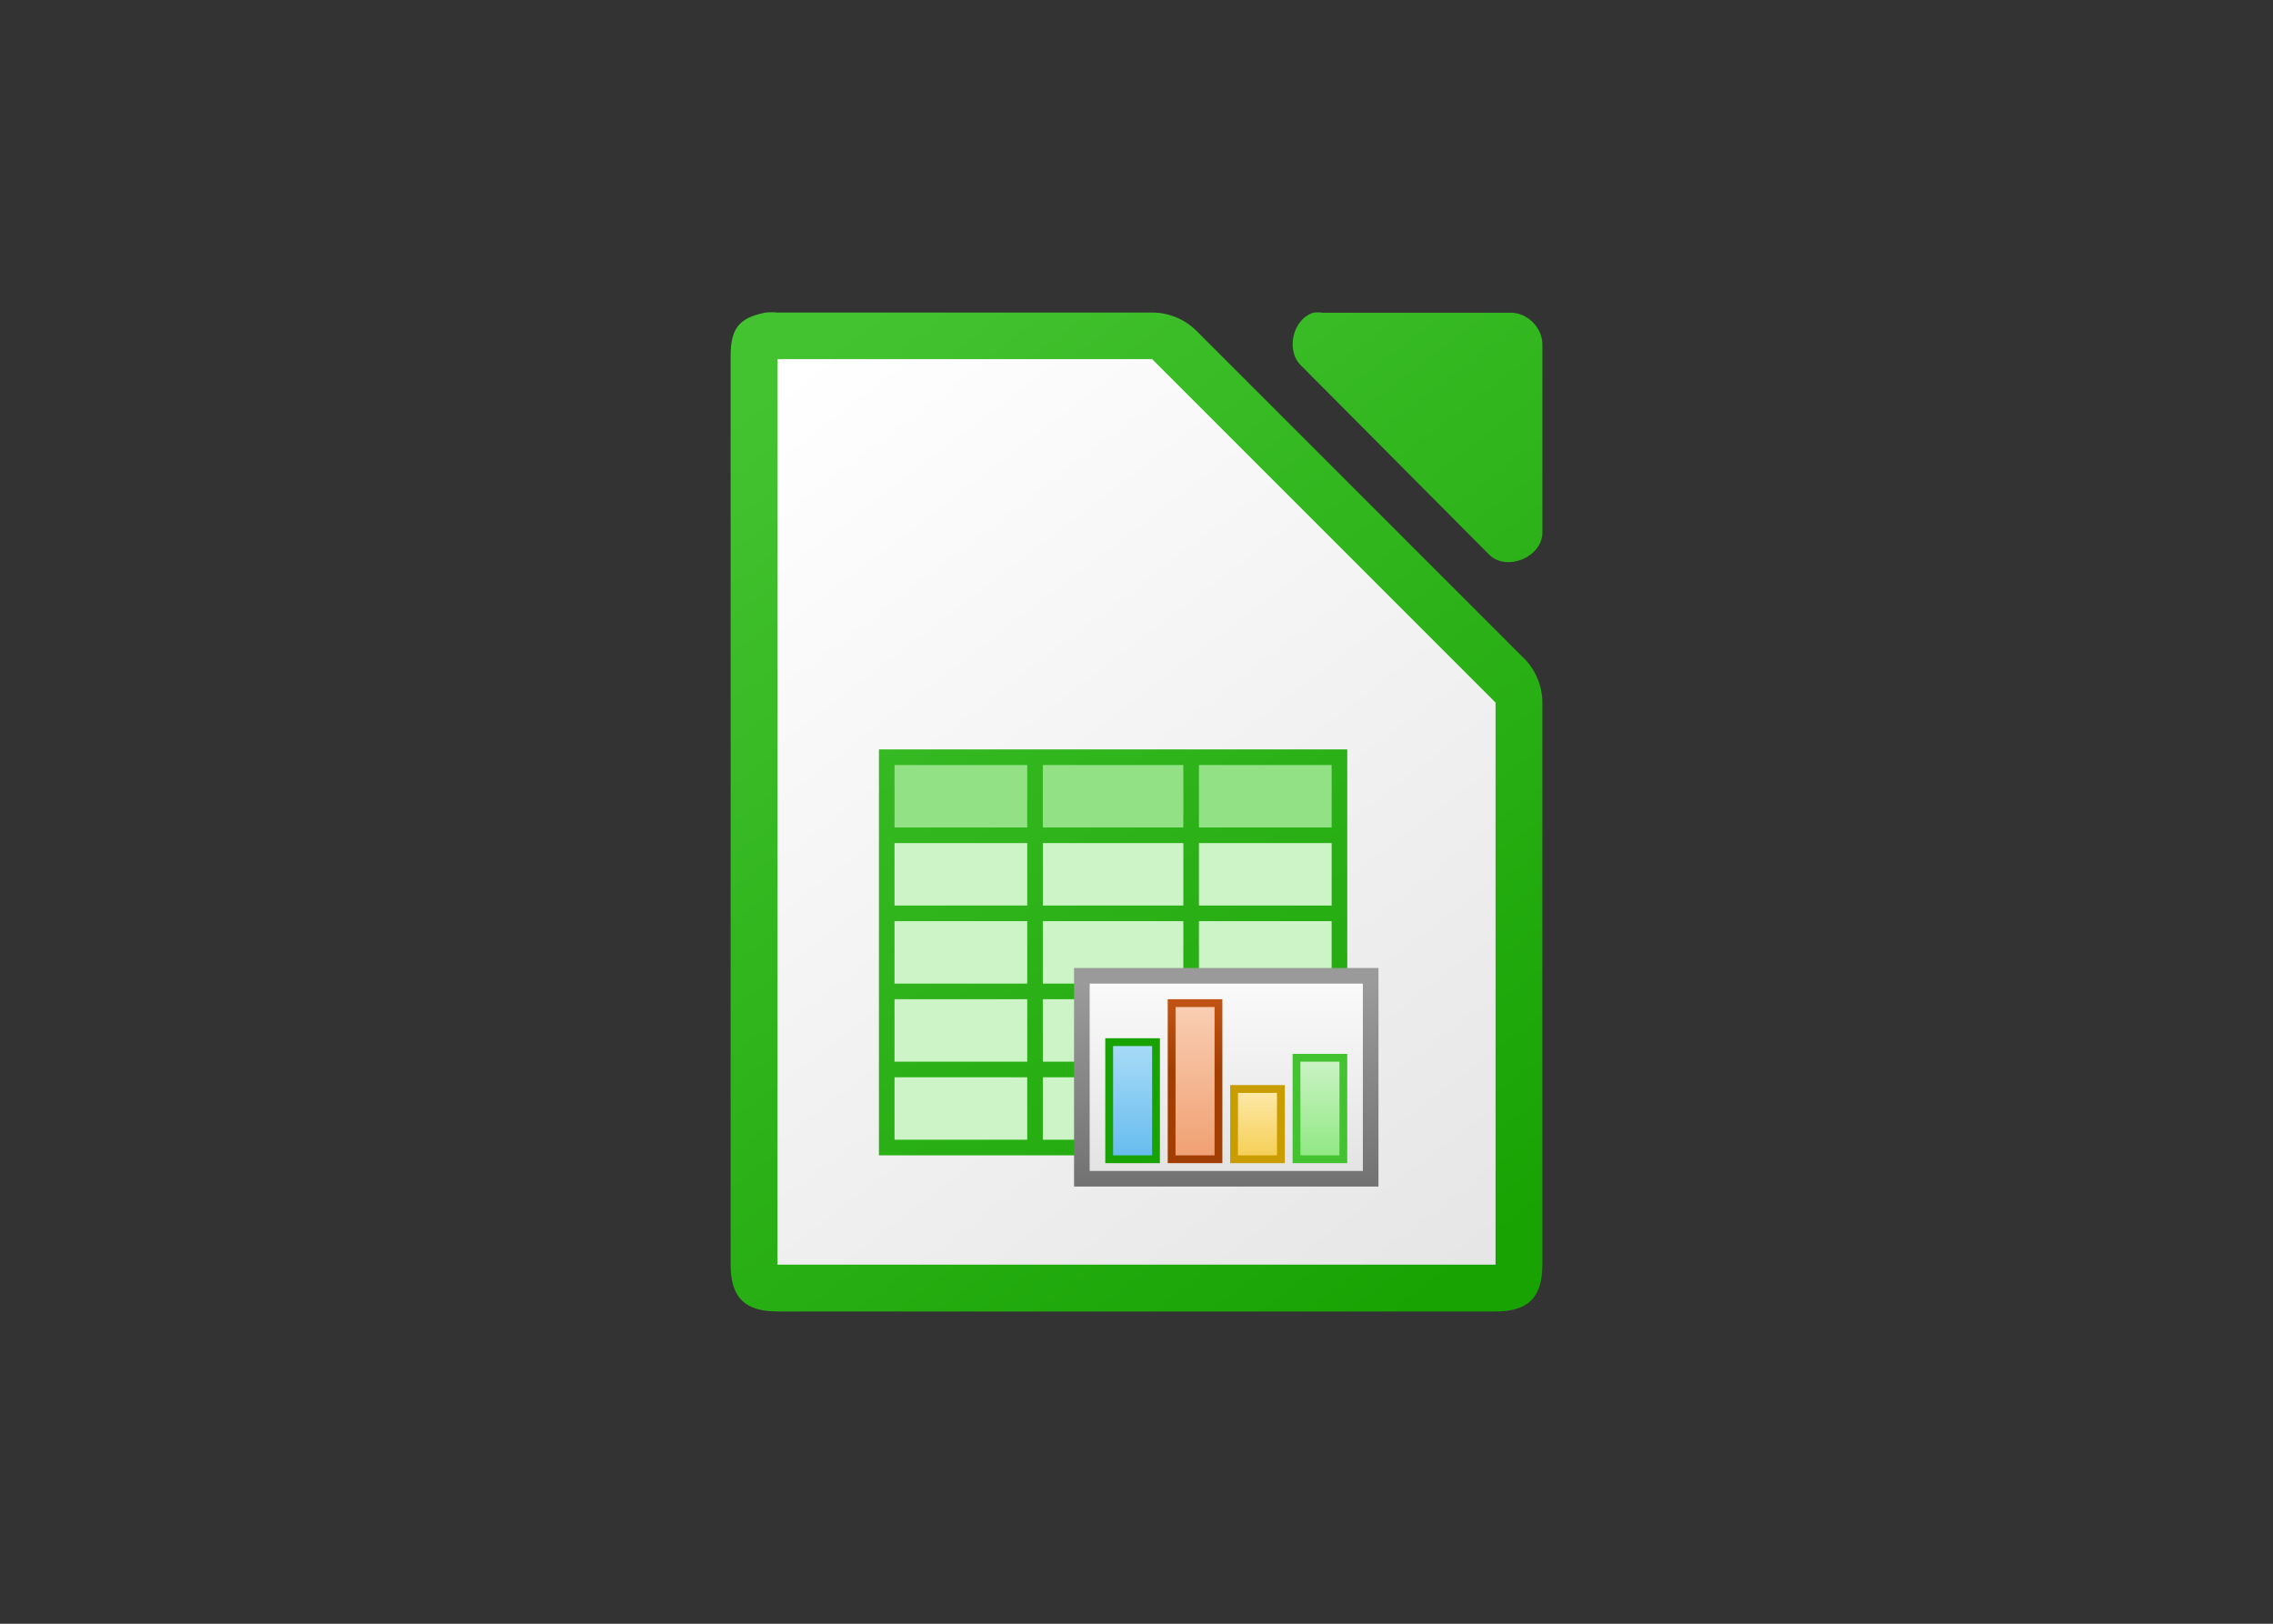 <svg clip-rule="evenodd" fill-rule="evenodd" stroke-linejoin="round" stroke-miterlimit="2" viewBox="0 0 560 400" xmlns="http://www.w3.org/2000/svg" xmlns:xlink="http://www.w3.org/1999/xlink"><rect x="0" y="0" width="560" height="400" fill="#333333" stroke="none"/><linearGradient id="a"><stop offset="0" stop-color="#18a303"/><stop offset="1" stop-color="#43c330"/></linearGradient><linearGradient id="b" gradientTransform="matrix(-169.228 -223.074 223.074 -169.228 364.615 311.537)" gradientUnits="userSpaceOnUse" x1="0" x2="1" xlink:href="#a" y1="0" y2="0"/><linearGradient id="c" gradientTransform="matrix(-169.229 -223.074 223.074 -169.229 364.616 311.537)" gradientUnits="userSpaceOnUse" x1="0" x2="1" y1="0" y2="0"><stop offset="0" stop-color="#e6e6e6"/><stop offset="1" stop-color="#fff"/></linearGradient><linearGradient id="d" gradientTransform="matrix(-169.229 -223.074 223.074 -169.229 364.616 315.383)" gradientUnits="userSpaceOnUse" x1="0" x2="1" xlink:href="#a" y1="0" y2="0"/><linearGradient id="e" gradientTransform="matrix(0 -49.999 49.999 0 291.658 292.304)" gradientUnits="userSpaceOnUse" x1="0" x2="1" y1="0" y2="0"><stop offset="0" stop-color="#727272"/><stop offset="1" stop-color="#9a9a9a"/></linearGradient><linearGradient id="f" gradientTransform="matrix(0 -43.854 43.854 0 273.162 287.476)" gradientUnits="userSpaceOnUse" x1="0" x2="1" y1="0" y2="0"><stop offset="0" stop-color="#e4e4e4"/><stop offset="1" stop-color="#f9f9f9"/></linearGradient><linearGradient id="g" gradientTransform="matrix(0 -29.487 29.487 0 277.169 286.117)" gradientUnits="userSpaceOnUse" x1="0" x2="1" y1="0" y2="0"><stop offset="0" stop-color="#63bbee"/><stop offset="1" stop-color="#aadcf7"/></linearGradient><linearGradient id="h" gradientTransform="matrix(0 -17.367 17.367 0 300.492 263.518)" gradientUnits="userSpaceOnUse" x1="0" x2="1" y1="0" y2="0"><stop offset="0" stop-color="#a33e03"/><stop offset="1" stop-color="#c15414"/></linearGradient><linearGradient id="i" gradientTransform="matrix(0 -40.018 40.018 0 292.553 286.678)" gradientUnits="userSpaceOnUse" x1="0" x2="1" y1="0" y2="0"><stop offset="0" stop-color="#f09e6f"/><stop offset="1" stop-color="#f9cfb5"/></linearGradient><linearGradient id="j" gradientTransform="matrix(0 -16.85 16.85 0 307.938 285.472)" gradientUnits="userSpaceOnUse" x1="0" x2="1" y1="0" y2="0"><stop offset="0" stop-color="#f5ce53"/><stop offset="1" stop-color="#fde9a9"/></linearGradient><linearGradient id="k" gradientTransform="matrix(0 -25.274 25.274 0 323.322 285.913)" gradientUnits="userSpaceOnUse" x1="0" x2="1" y1="0" y2="0"><stop offset="0" stop-color="#8ee780"/><stop offset="1" stop-color="#ccf4c6"/></linearGradient><g fill-rule="nonzero"><path d="m190.102 76.925c-.481 0-.963.021-1.442.067-7.052 1.346-8.78 4.358-8.654 11.535v223.014c.001 8.053 3.484 11.534 11.539 11.534h176.917c8.054 0 11.533-3.481 11.534-11.534v-138.111c.093-4.061-1.5-8.135-4.327-11.053l-81.076-81.058c-2.919-2.825-6.995-4.421-11.057-4.327h-91.991c-.48-.046-.961-.067-1.443-.067zm134.633.026c-.404 0-.807.032-1.206.094-5.12 1.64-6.843 9.432-2.896 13.097l46.338 46.578c4.28 4.08 12.803.588 13.029-5.338v-46.577c-.001-4.065-3.679-7.76-7.722-7.76h-46.334c-.399-.062-.805-.094-1.209-.094z" fill="url(#b)"/><path d="m191.541 88.463v223.074h176.921v-138.46l-84.615-84.614z" fill="url(#c)"/><path d="m216.541 184.612v99.998h115.383v-99.998z" fill="url(#d)"/><path d="m220.385 188.459h32.692v15.384h-32.692z" fill="#92e285"/><path d="m256.92 188.459h34.615v15.384h-34.615z" fill="#92e285"/><path d="m295.384 188.459h32.692v15.384h-32.692z" fill="#92e285"/><g fill="#ccf4c6"><path d="m220.385 207.689h32.692v15.384h-32.692z"/><path d="m295.384 207.689h32.692v15.384h-32.692z"/><path d="m256.92 226.92h34.615v15.384h-34.615z"/><path d="m295.384 226.92h32.692v15.384h-32.692z"/><path d="m220.385 226.92h32.692v15.384h-32.692z"/><path d="m256.92 246.15h34.615v15.384h-34.615z"/><path d="m220.385 246.15h32.692v15.384h-32.692z"/><path d="m256.92 265.381h34.615v15.384h-34.615z"/><path d="m220.385 265.381h32.692v15.384h-32.692z"/></g><path d="m264.615 238.458h74.999v53.845h-74.999z" fill="url(#e)"/><path d="m268.461 242.304h67.307v46.153h-67.307z" fill="url(#f)"/><path d="m272.308 255.766h13.461v30.769h-13.461z" fill="#18a303"/><path d="m274.231 257.689h9.615v26.923h-9.615z" fill="url(#g)"/><path d="m287.692 246.15h13.461v40.384h-13.461z" fill="url(#h)"/><path d="m289.615 248.074h9.615v36.538h-9.615z" fill="url(#i)"/><path d="m303.076 267.304h13.461v19.23h-13.461z" fill="#c99c00"/><path d="m304.999 269.227h9.615v15.384h-9.615z" fill="url(#j)"/><path d="m318.461 259.612h13.461v26.923h-13.461z" fill="#43c330"/><path d="m320.384 261.535h9.615v23.077h-9.615z" fill="url(#k)"/><path d="m256.92 207.689h34.615v15.384h-34.615z" fill="#ccf4c6"/></g></svg>